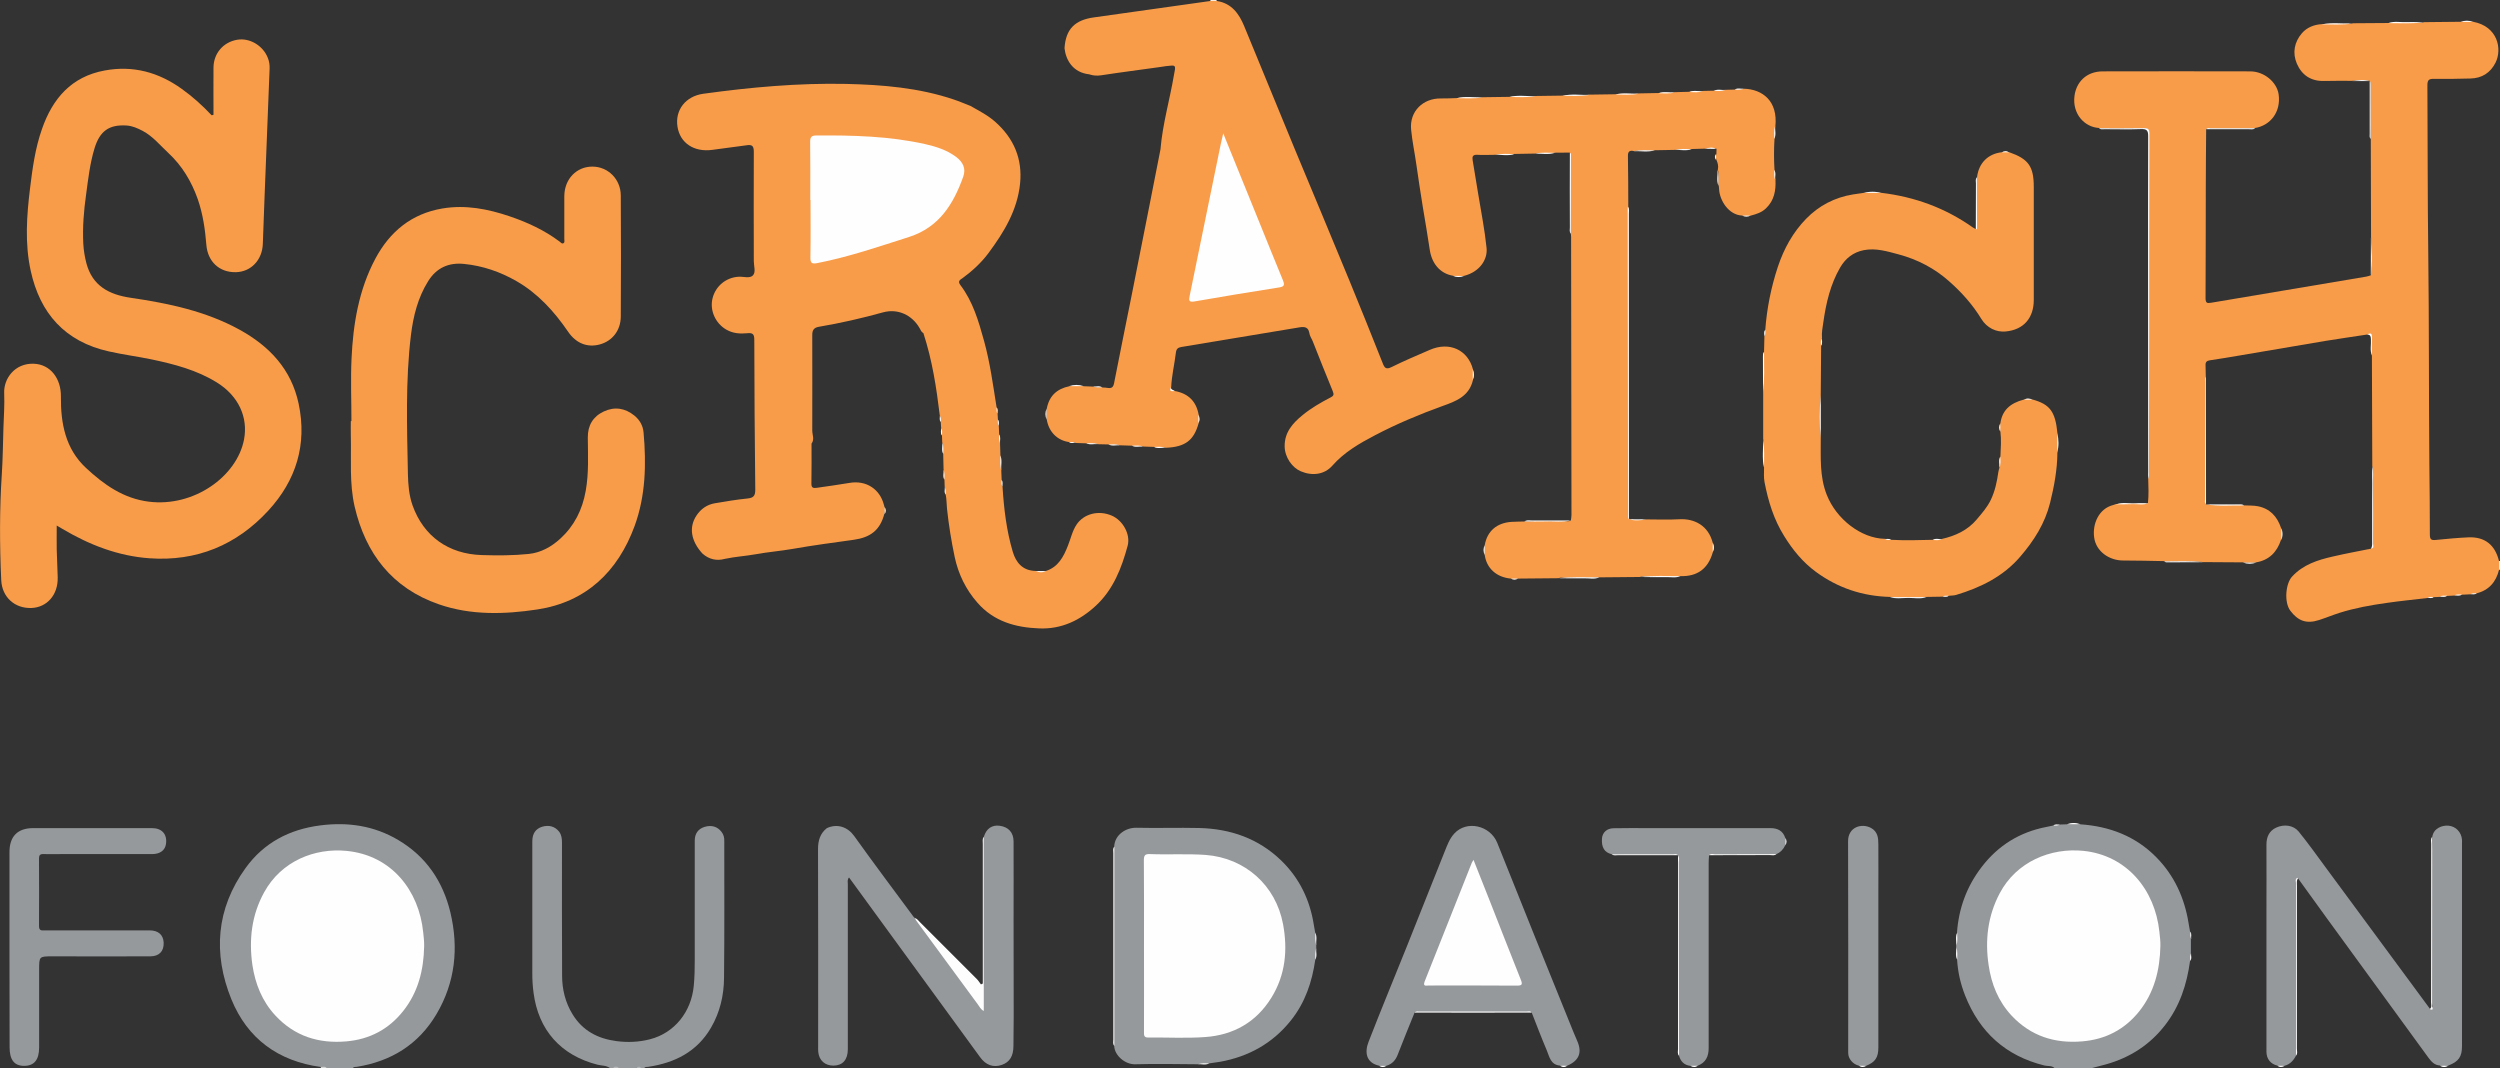 <?xml version="1.0" encoding="utf-8"?>
<!-- Generator: Adobe Illustrator 21.0.0, SVG Export Plug-In . SVG Version: 6.00 Build 0)  -->
<svg version="1.1" id="图层_1" xmlns="http://www.w3.org/2000/svg" xmlns:xlink="http://www.w3.org/1999/xlink" x="0px" y="0px"
	 viewBox="0 0 2031.7 868" style="enable-background:new 0 0 2031.7 868;" xml:space="preserve">
<rect x="0" y="0" width="2031.7" height="868" fill="#333333" stroke="none"/>
<style type="text/css">
	.st0{fill:#96999B;}
	.st1{fill:#FCE4CE;}
	.st2{fill:#B5B7B9;}
	.st3{fill:#FDEBDB;}
	.st4{fill:#D1D3D3;}
	.st5{fill:#B3B5B7;}
	.st6{fill:#F89C49;}
	.st7{fill:#979A9C;}
	.st8{fill:#FDFDFD;}
	.st9{fill:#FEFEFE;}
</style>
<g>
	<path class="st0" d="M1669.7,868c-2.4-2.2-5.5-1.4-8.3-2.1c-31.4-7.8-52.6-27-64.4-56.9c-3.7-9.4-5.9-19-6.5-29.1
		c-0.9-3.3,0.4-6.9-0.8-10.2c0-0.5,0-1,0-1.5c1.1-3.3-0.2-6.8,0.7-10.2c1.4-19.9,8-37.8,20.2-53.6c13.3-17.3,30.7-28.1,52.2-32.3
		c1.9-0.4,3.9-0.8,5.8-1.2c1.6-0.9,3.5,0.2,5.1-0.8c2-0.1,3.9-0.2,5.9-0.2c3.6-0.5,7.3-0.5,10.9,0c23.8,1.6,45,9.6,61.9,26.8
		c14.6,14.8,22.9,33,26.2,53.5c0.4,2.3,0.8,4.6,1.2,6.9c0.8,2-0.3,4.2,0.7,6.2c0,3.8,0,7.7,0,11.5c-1,2,0.1,4.2-0.7,6.2
		c-2.6,19-8.3,36.6-20.2,52c-12.4,16.1-28.5,26.4-47.8,31.9c-4,1.1-8.1,2.1-12.2,3.2C1689.7,868,1679.7,868,1669.7,868z"/>
	<path class="st0" d="M260.7,867.1c-34.5-4.7-59.6-22.9-72.7-55.1c-15-37.1-12.3-73.5,11.6-106.6c14.8-20.5,35.6-31.4,60.6-34.6
		c22.5-2.9,43.8,0.2,63.5,11.9c22.6,13.4,36.2,33.5,42.3,58.7c6.9,29,4,56.9-11.3,82.8c-14.6,24.6-36.7,38.3-64.8,42.8
		c-1.1,0.2-2.4-0.2-3.1,1c-7,0-14,0-21,0C264.2,866.8,262.2,868.1,260.7,867.1z"/>
	<path class="st0" d="M495.7,868c-2.9-2.2-6.6-1.9-9.9-2.7c-29.9-7.5-48.3-28.1-52.2-58.6c-0.7-5.1-1-10.3-1-15.4
		c0-35.8,0-71.7,0-107.5c0-6.4,2.7-10.2,7.9-11.9c5.6-1.7,10.5-0.3,13.9,4c2,2.7,2.3,5.8,2.3,9c0,36-0.1,72,0.1,108
		c0,11.1,2.6,21.8,8.5,31.4c8.2,13.4,20.5,19.8,35.7,21.8c9.2,1.2,18.3,0.8,27.2-1.5c19.9-5.1,33.6-22.2,35.6-43.4
		c0.7-7,0.8-14,0.8-20.9c0-32.3,0-64.7,0-97c0-5.9,2.8-9.7,8-11.3c5.7-1.7,10.4-0.3,13.8,4.1c1.7,2.2,2.3,4.7,2.2,7.5
		c0,37,0.2,74-0.2,111c-0.1,14.3-3.3,28.1-10.6,40.6c-11.4,19.6-29.5,28.6-51.1,31.8c-1.1,0.2-2.4-0.2-3.1,1c-0.7,0-1.3,0-2,0
		c-1.7-0.8-3.3-0.8-5,0c-4.3,0-8.7,0-13,0c-2-0.8-4-0.8-6,0C497.1,868,496.4,868,495.7,868z"/>
	<path class="st1" d="M2031.7,463c-0.3,0-0.6,0.1-0.9,0c-2-2.4-2-4.7,0-7.1c0.3,0,0.6,0,0.9,0C2031.7,458.3,2031.7,460.7,2031.7,463
		z"/>
	<path class="st2" d="M497.7,868c2-1.7,4-1.4,6,0C501.7,868,499.7,868,497.7,868z"/>
	<path class="st3" d="M983.7,0.8c0-0.3,0-0.6,0-0.8c1.7,0,3.3,0,5,0c0,0.3,0,0.6,0,0.8C987.1,2.5,985.4,2.5,983.7,0.8z"/>
	<path class="st4" d="M260.7,867.1c1.8,0,3.6-0.7,5.1,0.9c-1.7,0-3.3,0-5,0C260.7,867.7,260.7,867.4,260.7,867.1z"/>
	<path class="st5" d="M516.7,868c1.7-1.4,3.3-1.5,5,0C520.1,868,518.4,868,516.7,868z"/>
	<path class="st6" d="M2030.9,456c0,2.4,0,4.7,0,7.1c-2.4,9.8-8.1,16.5-18.2,19.1c-1.6,0.8-3.5-0.2-5.2,0.8
		c-2.3,0.1-4.6,0.2-6.8,0.3c-2,0.8-4.2-0.3-6.2,0.7c-1.9,0.1-3.9,0.2-5.8,0.3c-2,0.8-4.2-0.3-6.2,0.8c-1.6,0.1-3.2,0.2-4.8,0.2
		c-1.7,0.8-3.6-0.2-5.2,0.7c-11,1.3-22.1,2.4-33.1,4c-12.8,1.8-25.6,4.1-38,8c-5.7,1.8-11.2,4.1-16.8,5.9
		c-10.4,3.4-17.2,0.5-23.3-7.6c-5.2-6.9-3.8-22.1,1.4-27.7c9-9.8,20.8-13.5,33-16.3c10.3-2.4,20.7-4.3,31.1-6.4
		c1.5-0.7,1.5-2,1.5-3.4c0-20.8,0-41.5,0-62.3c0-0.5-0.2-1-0.4-1.4c-0.1-29.9-0.2-59.9-0.3-89.8c-0.7-4.7-0.2-9.4-0.3-14.2
		c0-2.9-0.9-4-3.8-2.9c-11.1,1.7-22.3,3.3-33.4,5.1c-23.2,3.9-46.3,7.9-69.5,11.8c-8.2,1.4-16.4,2.8-24.7,4
		c-2.5,0.4-3.6,1.4-3.5,3.9c0.1,3,0.1,6,0.2,9c-0.6,1.1-0.4,2.3-0.4,3.4c0,32.3,0,64.6,0,96.9c0,1.3-0.4,2.7,0.5,3.9l0,0
		c7.2,1.2,14.4,0.2,21.6,0.5c3.1,0.1,6.2-0.4,9.3,0.3c3.8,0.2,7.7,0,11.3,0.7c9.8,1.9,15.7,8.3,18.8,17.5c0.6,3.3,0.6,6.6,0,9.9
		c-3.3,9.9-9.6,16.4-20.2,18.2c-3.6,0.5-7.3,0.5-10.9,0c-10.6-0.1-21.2-0.2-31.8-0.2c-8.2-1-16.5-0.2-24.7-0.5
		c-2.5-0.1-5,0.3-7.4-0.3c-11-0.2-22-0.5-33-0.5c-11.8,0.1-22.3-7.6-23.8-18.6c-1.6-11.2,3.8-23.6,15.5-26.5
		c0.8-0.2,1.5-0.5,2.3-0.8c6.8-0.8,13.7-0.1,20.6-0.4c1.8-0.1,3.6,0.5,5.3-0.5c0.7-6.6,0.4-13.1,0.2-19.7c0.8-1.6,0.4-3.3,0.4-4.9
		c0-91.4,0-182.8,0-274.1c0-5.7,0-5.7-5.5-5.7c-11.6-0.2-23.3,0.4-34.9-0.3c-11.8-0.7-21.8-11.5-19.9-26.1
		c1.4-10.8,9.3-19.9,23-19.9c39.9-0.1,79.9-0.1,119.8,0c11.4,0,21.7,8.8,23.1,18.7c2,14.4-6.8,25.3-19.1,27.3
		c-11.4,0.8-22.9,0.1-34.4,0.4c-1.8,0-3.7-0.5-5.4,0.5c-0.1,16.3-0.3,32.6-0.3,48.9c-0.1,29.5,0,58.9-0.2,88.4
		c0,4.2,1.3,4.4,4.7,3.8c20.4-3.5,40.8-6.8,61.2-10.3c21.6-3.6,43.1-7.2,64.7-10.9c1.3-0.2,2.5-0.7,3.8-1.1
		c0.9-10.4,0.8-20.7,0.1-31.1c-0.1-26.6-0.2-53.2-0.2-79.8c-0.7-13.9-0.1-27.8-0.3-41.7c0-1.8,0.4-3.6-0.5-5.4l0,0
		c-4.8-0.8-9.6-0.7-14.3,0c-7.6,0-15.3-0.1-22.9,0.1c-10.6,0.3-18.1-4.8-22.1-14.1c-3.7-8.7-2.1-17.5,4.2-24.8
		c4.1-4.7,9.9-6.9,16.2-7.3c6.6-0.6,13.2-0.1,19.8-0.3c1.8-0.1,3.6,0.4,5.4-0.4c9.6-0.1,19.2-0.2,28.8-0.2
		c7.9-0.7,15.9-0.1,23.8-0.3c1.8-0.1,3.6,0.4,5.4-0.4c9.9-0.1,19.9-0.2,29.8-0.3c3.3-0.5,6.6-0.5,9.9,0c20,3.8,23.7,22.1,18.2,33.2
		c-4.2,8.3-11.1,12.7-20.4,12.9c-10,0.3-20,0.4-30,0.3c-3.9-0.1-5,1.2-5,5.1c0.3,45.3,0.1,90.6,0.7,135.9
		c0.7,57.6,0.4,115.3,0.9,172.9c0.2,18.8,0.4,37.6,0.4,56.5c0,4,1.3,4.7,4.9,4.3c8.8-0.9,17.6-1.7,26.4-2.1
		C2019.2,436.1,2027.7,442.7,2030.9,456z"/>
	<path class="st6" d="M570.8,449.8c-9.3-10.2-11.1-21.3-4.8-30.8c3.6-5.4,8.5-8.9,14.9-10c8.9-1.5,17.7-3,26.7-3.9
		c4.7-0.5,6.2-2.1,6.2-7.1c-0.5-40.7-0.7-81.3-0.8-122c0-4.7-1.5-5.6-5.7-5.2c-5.8,0.6-11.6,0.2-17-2.9
		c-8.9-5.1-13.7-15.7-11.2-25.6c2.5-9.9,11.1-16.9,21.3-17.4c3.9-0.2,9,1.6,11.5-1.1c2.5-2.7,0.7-7.6,0.7-11.6c0-29.7-0.2-59.3,0-89
		c0-5.2-1.9-5.7-6.1-5.1c-9.2,1.3-18.5,2.4-27.7,3.7c-14.7,2-26.1-5.5-28.2-18.7c-2.2-13.6,6.5-24.9,21-26.9
		c38.5-5.3,77.1-8.8,116-8c29.7,0.7,59.2,3.1,87.6,12.7c4.6,1.5,9,3.5,13.5,5.2c7,4,14.2,7.6,20.3,13.1c14.9,13.3,22,29.8,20,49.9
		c-2.2,21.8-13.1,39.6-25.7,56.6c-5.9,7.9-13.1,14.5-21,20.3c-1.8,1.3-4.4,2.3-1.8,5.7c10.2,13.4,14.8,29.4,19.2,45.3
		c4.9,17.7,7.3,35.9,10.2,54c0.8,1.7-0.2,3.6,0.8,5.2c0.1,1.6,0.2,3.2,0.3,4.8c0.7,1.7-0.2,3.6,0.7,5.2c0.1,2.3,0.2,4.5,0.3,6.8
		c0.8,2.3-0.3,4.9,0.7,7.2c0.1,3.3,0.2,6.5,0.3,9.8c0.9,4-0.4,8.2,0.7,12.2c0.1,2.6,0.2,5.2,0.3,7.8c0.7,1.7-0.2,3.6,0.7,5.2
		c1.1,18,3.2,35.8,8.3,53.1c2.6,8.9,8.1,15.5,18.6,15.7c2.8,0.7,5.6,0.7,8.4,0c10-3.2,14.3-11.5,17.8-20.4
		c2.4-5.9,3.6-12.2,7.3-17.6c6-8.6,17.8-11.5,28.3-7c9,3.8,15.5,15.2,13,24.5c-4.9,18.2-11.7,35.7-26,48.9
		c-12.8,11.8-27.8,19-45.7,18.3c-19.3-0.7-37-5.6-50.3-20.8c-9.5-10.8-15.6-23.3-18.6-37.4c-2.7-12.9-4.8-25.9-6.2-39
		c-0.4-3.9-0.3-7.9-1.1-11.8c-0.9-2,0.3-4.2-0.8-6.2c-0.1-2-0.2-3.9-0.2-5.9c-0.9-2.7,0.3-5.6-0.7-8.2c-0.1-4.3-0.2-8.5-0.3-12.8
		c-0.9-3,0.4-6.2-0.8-9.2c-0.1-1.9-0.2-3.9-0.2-5.8c-0.8-2,0.2-4.2-0.7-6.2c-0.1-1.6-0.2-3.2-0.3-4.8c-0.8-1.7,0.2-3.6-0.8-5.2
		c-2.7-22.6-6.2-45-13.3-66.7c-1.6-0.8-2.2-2.4-3-3.9c-6.1-10.8-17.7-16.2-29.6-13c-17.3,4.8-34.8,8.8-52.5,11.8
		c-3.9,0.7-5.2,2.8-5.2,6.5c0.1,25.9,0,51.9,0,77.8c0,3.5,2,7.2-0.6,10.6c0,10.8,0.1,21.6-0.1,32.4c-0.1,3.9,1.8,3.9,4.6,3.5
		c8.7-1.3,17.4-2.4,26-3.9c14.4-2.6,25.2,5.5,28.3,17.7c0.1,0.5,0.3,1,0.4,1.4c0.6,2,0.5,3.9,0,5.9c-3.5,13.5-11.4,19.3-25.1,21.2
		c-16.6,2.3-33.1,4.5-49.6,7.4c-9.8,1.7-19.9,2.5-29.7,4.3c-8.4,1.5-17,2-25.4,3.8C582.5,456,576.1,454.6,570.8,449.8z"/>
	<path class="st6" d="M983.7,0.8c1.7,0,3.4,0,5.1,0c12,1.8,18.1,10.2,22.3,20.4c13.7,33.1,27.2,66.3,40.9,99.4
		c14.8,35.7,29.8,71.3,44.5,107.1c9.2,22.4,18.3,45,27.2,67.5c1.5,3.9,2.8,5.3,7.2,3.1c10.1-5,20.5-9.4,30.9-13.9
		c16.3-7.2,31.2,0.2,35.2,15.7c0.4,3,0.5,5.9,0,8.9c-3.1,13.1-13.8,17.1-24.8,21c-18.8,6.8-37.2,14.5-54.9,23.8
		c-12.6,6.6-24.9,13.7-34.6,24.7c-6.4,7.2-16.2,8.5-25.6,4.5c-6.9-2.9-13-11.3-13.1-20.3c-0.1-11.4,6.5-18.7,14.4-25.2
		c7-5.8,15-10.4,23.1-14.6c2.4-1.2,2.7-2.3,1.6-5c-5.6-13.4-10.8-26.9-16.2-40.4c-0.9-2.3-2.5-4.4-2.8-6.7c-0.8-5.1-3.9-5.4-7.9-4.8
		c-32.1,5.3-64.1,10.7-96.2,16c-2.8,0.5-4,1.5-4.4,4.7c-1.1,9.3-3.4,18.5-3.8,28c-1.5,3.5,1.7,2.4,3.1,3.1
		c10.8,2,17.3,8.4,19.2,19.2c0.4,2.3,0.5,4.6,0,6.9c-3.9,14.1-11,19.4-26.9,20c-3-1.1-6.2,0.2-9.2-0.7c-2.9-0.1-5.9-0.2-8.8-0.3
		c-3-1.1-6.2,0.1-9.2-0.7c-3.3-0.1-6.5-0.2-9.8-0.3c-3-1.1-6.2,0.2-9.2-0.7c-2.9-0.1-5.9-0.2-8.8-0.2c-3-1.1-6.2,0.2-9.2-0.7
		c-2.9-0.1-5.9-0.2-8.8-0.3c-1.6-1-3.5,0-5.2-0.7c-9.8-1.3-16.7-8.4-18.3-18.3c-0.4-3-0.5-5.9,0-8.9c1.9-10.3,8.2-16.1,18.3-18.2
		c4-0.5,7.9-0.5,11.9,0c2.6,0.1,5.2,0.2,7.8,0.3c2.3,1,4.9-0.1,7.3,0.7c1.5,0.1,3,0.1,4.5,0.4c3.1,0.4,4.3-0.8,4.9-4
		c4.7-24.4,9.8-48.7,14.6-73c4.8-24.1,9.5-48.1,14.3-72.2c3-14.9,5.9-29.9,8.8-44.8c1.7-20.6,7.6-40.4,11-60.7
		c0.3-1.5,0.6-2.9,0.8-4.4c0.3-2.2-0.5-3.1-2.7-2.9c-3,0.2-6,0.6-8.9,1.1c-16.1,2.3-32.3,4.3-48.4,6.8c-3.4,0.5-6.6,0.3-9.8-0.8
		c-13.2-1.5-18.9-11.5-20-21.2c1-15.6,8.4-23,24.2-25.1C920.6,9.7,952.2,5.2,983.7,0.8z"/>
	<path class="st6" d="M1338,422.1c8.8,0,17.6,0.4,26.4-0.1c12.6-0.8,23.9,5.1,27.5,19.1c0.5,2.6,0.5,5.3,0,7.9
		c-3.8,13.2-12.5,19.6-26.2,19.2c-9.3,0.7-18.5,0.1-27.8,0.3c-1.8,0-3.6-0.4-5.4,0.4c-10.9,0.1-21.9,0.2-32.8,0.3
		c-9.3,0.7-18.5,0.1-27.8,0.3c-1.8,0-3.6-0.4-5.4,0.4c-10.9,0.1-21.9,0.2-32.8,0.3c-2,0.5-3.9,0.5-5.9,0
		c-11.7-1.1-19.7-8.4-21.2-19.2c-0.5-2.6-0.5-5.3,0-7.9c2-11.6,9.9-18.2,21.8-19c3.5-0.2,7-0.2,10.5-0.3c10.8-0.7,21.6-0.1,32.3-0.3
		c1.8,0,3.7,0.5,5.4-0.5c0.2-1.5,0.5-2.9,0.5-4.4c-0.1-75.4-0.2-150.8-0.3-226.2c0-0.8-0.1-1.7-0.2-2.5c-0.7-17-0.1-34.1-0.3-51.1
		c-0.1-4.9,0.6-9.9-0.5-14.8c-4,0-8,0.1-12.1,0.1c-5.4,0.9-10.8-0.4-16.2,0.7c-5.6,0.1-11.2,0.2-16.8,0.3
		c-5.1,0.9-10.2-0.4-15.3,0.7c-5,0-10,0.3-14.9,0c-3.7-0.2-4.2,1.6-3.7,4.5c1.5,9.1,3,18.2,4.5,27.3c2.4,14.6,5.3,29.2,6.8,43.9
		c1,9.2-5.4,19.4-18.4,22.7c-3,0.4-5.9,0.5-8.9-0.1c-10.7-1.9-17.3-10.1-18.9-21.4c-1.7-11.7-3.8-23.4-5.7-35.1
		c-1.8-11.4-3.6-22.8-5.2-34.2c-1.3-9.3-3.3-18.6-4.2-28c-1.5-15,9.8-25.6,24.1-25.4c4.3,0.1,8.6-0.2,13-0.3
		c7.1-1,14.2,0.4,21.2-0.7c7.3-0.1,14.5-0.2,21.8-0.3c7.1-1,14.2,0.4,21.2-0.7c7.3-0.1,14.5-0.2,21.8-0.3c7.4-1,14.8,0.5,22.2-0.8
		c6.9-0.1,13.9-0.2,20.8-0.3c6.4-1,12.8,0.4,19.2-0.7c5.3-0.1,10.6-0.2,15.8-0.3c4.4-0.9,8.8,0.4,13.2-0.7c3.9-0.1,7.9-0.2,11.8-0.3
		c3.7-0.9,7.5,0.4,11.2-0.7c2.9-0.1,5.9-0.2,8.8-0.2c3-0.9,6.2,0.3,9.2-0.7c2.6-0.1,5.2-0.2,7.8-0.2c2.3-0.9,4.9,0.3,7.2-0.7
		c15.2,0.4,27.9,9.9,25.7,30.7c-1.1,3.3,0.1,6.8-0.7,10.2c-0.5,8.4-0.5,16.7,0,25.1c0.9,2.7-0.4,5.5,0.8,8.1
		c0.4,8.7-1,16.7-7.7,23.1c-3.5,3.4-7.8,4.7-12.3,5.9c-2.3,0.5-4.6,0.5-6.9,0c-11.4-0.4-18.5-12.7-18.9-21.3c0-1-0.2-2-0.3-3
		c-0.9-4.4,0.4-8.8-0.7-13.2c0.6-2.8-0.1-5.3-1.2-7.8c-0.5-1.6-0.5-3.3,0-4.9c0-1.4,0-2.7,0.1-4.1c-3-0.9-6.1-0.7-9.1-0.1
		c-3.6,0.1-7.2,0.2-10.8,0.3c-4.4,0.9-8.8-0.4-13.2,0.7c-5.6,0.1-11.2,0.2-16.8,0.3c-5.7,1-11.5-0.5-17.2,0.7
		c-3.5-0.8-5,0.2-4.9,4.2c0.3,13.6,0.2,27.3,0.3,40.9c0.6,2,0.3,4,0.3,6c0,80.7,0,161.4,0,242.1c0,2-0.5,4,0.5,5.9l0,0
		C1328.5,422.9,1333.3,422.7,1338,422.1z"/>
	<path class="st6" d="M1578.5,484.9c-4.3,0.1-8.6,0.2-12.8,0.2c-10,0.5-19.9,0.5-29.9,0c-22.2-0.6-42.3-7.3-60.1-20.4
		c-10.6-7.8-18.8-17.8-25.7-29c-8.5-13.5-13-28.4-16-43.9c-0.8-3.9-0.3-8-0.4-11.9c-0.7-5.9-0.1-11.9-0.3-17.8
		c-0.1-1.8,0.4-3.6-0.4-5.4c0-12.2,0-24.4,0-36.5c1-8.9,0.2-17.9,0.4-26.8c0.1-2.5-0.3-5,0.3-7.4c0.1-4.2,0.2-8.5,0.3-12.7
		c0.9-1.7,0-3.6,0.7-5.3c1.3-17.4,4.7-34.4,10.2-51.1c4.9-14.7,12.2-28,23-39.1c10.4-10.7,23.3-17.4,38.2-19.8
		c2.9-0.5,5.9-0.9,8.9-1.3c4.6-0.5,9.3-0.5,13.9,0c27.1,3.2,52.1,12.3,74.4,28.1c0.8,0.6,1.7,0.9,2.6,1.4c1.3-3,0.5-6.1,0.5-9.2
		c0.3-11-0.4-22.1,0.4-33.1c1.4-11.3,8.8-18.9,20.2-20.2c2-0.5,3.9-0.5,5.9,0c15.7,5.5,20,11.5,20,28.2c0,30.6,0,61.3,0,91.9
		c0,14.3-7.9,24.2-22.9,25.6c-7.6,0.7-15.2-2.9-19.7-10.2c-7.1-11.7-16.2-21.8-26.3-30.7c-11.7-10.4-25.5-17.6-40.7-21.7
		c-9.4-2.5-18.7-5.4-28.5-3.5c-8.6,1.7-14.9,6.6-19.3,14.2c-7.9,13.7-11.4,28.8-13.6,44.3c-0.6,4.3-1.5,8.5-1.1,12.8
		c-1,2,0.1,4.2-0.7,6.2c-0.1,13.3-0.2,26.5-0.3,39.8c-0.7,11.8-0.7,23.7,0,35.5c0.1,15.5-1.1,31,4.9,46.1
		c7.7,19.6,27.8,35.3,47.1,35.7c1.6,1.1,3.5,0,5.1,0.8c11.4,0.6,22.7,0.3,34.1,0c2.3-0.8,4.9,0.3,7.2-0.7c11-2.5,20.9-7,28.3-15.8
		c4.2-5,8.6-9.9,11.5-16c3.4-7.1,5-14.7,6.1-22.5c0.2-1.3,0.6-2.5,0.9-3.7c1.2-2.9-0.2-6.1,0.8-9.1c0.3-6.7,0.8-13.4,0-20.1
		c-0.5-2.3-0.5-4.6,0-6.9c1.4-10.1,7.5-16.2,19.2-19.2c2.3-0.6,4.6-0.5,6.9,0c14.1,3.9,18.5,9.8,20.2,27.2c0.5,5.3,0.5,10.6,0,15.9
		c-0.1,13.8-2.6,27.3-5.9,40.7c-4.2,16.9-13.1,30.9-24.3,43.9c-13.9,16.2-32.2,25.1-52.1,31.1c-1.9,0.6-3.9,0.4-5.9,0.7
		C1582,484.9,1580.2,484,1578.5,484.9z"/>
	<path class="st0" d="M1865.9,857.9c-2,3.9-4.8,7-9.2,8.2c-2,0.4-3.9,0.5-5.9-0.1c-5.5-1.3-8.9-5.4-8.9-11.3c0-38.1,0-76.3,0-114.4
		c0-18,0.1-36,0-54c0-6.2,2.3-11.1,7.9-13.7c6.5-3,14-2,18.3,3.2c7.9,9.8,15.2,20,22.7,30.2c28,38,56,76,84,113.9
		c3.2-0.8,1.5-3.3,1.5-4.9c0.1-27.1,0-54.2,0.1-81.3c0.1-17.9-0.4-35.9,0.3-53.8c1.1-6.9,8.2-9.3,13-8.9c6,0.5,10.6,5.2,11.1,11.4
		c0.1,1,0,2,0,3c0,54.9,0,109.9,0,164.8c0,8.6-2.7,12.5-11,15.7c-2.3,0.5-4.6,0.6-6.9,0c-4.3-0.2-6.9-3-9.2-6.1
		c-27.5-37.7-54.9-75.4-82.4-113.1c-7.9-10.9-15.8-21.9-23.7-32.8c-2.7,1.1-1.2,3.5-1.2,5.1c-0.1,44.4-0.1,88.8-0.1,133.3
		C1866.2,854.3,1866.5,856.2,1865.9,857.9z"/>
	<path class="st0" d="M823.8,826c-0.1,8-0.1,16-0.2,24c0,8.3-3.1,13.2-9.4,15.4c-6.9,2.4-13,0.3-17.8-6.4
		c-28.9-39.5-57.7-79.1-86.5-118.6c-6.6-9-13.1-18-19.9-27.3c-1.6,1.8-1,3.7-1,5.3c0,44.8,0,89.6,0,134.4c0,8.4-4.2,13.1-11.5,13.2
		c-6.9,0.1-11.8-4.1-12.5-11c-0.2-1.6-0.1-3.3-0.1-5c0-53.3,0.1-106.6-0.1-159.9c0-7,1.7-12.8,7.2-17.1c8.5-3.9,16.9-0.9,22.1,6.3
		c15.8,22.1,32.1,43.8,48.3,65.7c0.3,0.4,0.7,0.7,1.1,1c13.5,14.7,24.3,31.6,36.3,47.5c6,7.9,12,15.8,18.1,23.9
		c0.3-7.7,1.2-15.2,1.3-22.7c0.2-36.4,0.1-72.9,0.1-109.3c0-1.8-0.3-3.7,0.3-5.5c2-6.5,6.6-9.7,12.9-8.8c7.1,1,11.2,5.5,11.2,12.8
		c0.1,21.7,0,43.3,0,65C823.7,774.7,823.8,800.3,823.8,826z"/>
	<path class="st0" d="M1069.7,768.2c0,0.8,0,1.7,0,2.5c-1.1,3,0.2,6.2-0.8,9.2c-2.6,18.1-8.2,34.9-19.9,49.5
		c-14.9,18.6-34.3,29.3-57.5,33.5c-2.9,0.5-5.9,0.8-8.9,1.3c-3,0.9-6.1-0.4-9.1,0.7c-17-0.1-33.9-0.5-50.9,0c-8,0.3-16.9-7-17.1-15
		c-0.5-1.3-0.3-2.6-0.3-4c0-51.3,0-102.6,0-154c0-1.3-0.2-2.7,0.3-4c0.5-9.7,9.7-15.4,18.1-15.2c17,0.4,34-0.2,50.9,0.2
		c25.4,0.6,48.2,8.5,66.7,26.4c14.7,14.2,23.3,31.9,26.5,52.2c0.3,2.1,0.8,4.2,1.1,6.3C1069.8,761.4,1068.6,764.9,1069.7,768.2z"/>
	<path class="st0" d="M1149.6,822.9c-4.6,11.4-9.3,22.8-13.7,34.2c-1.7,4.5-4.5,7.6-9.1,9c-2,0.5-3.9,0.5-5.9,0
		c-10.6-2.3-12.1-10.7-8.7-19.4c10-25.8,20.6-51.3,30.9-77c10.4-25.8,20.5-51.7,30.9-77.5c2.1-5.1,3.8-10.3,7.8-14.7
		c10.1-11.2,29.3-6.7,35,7.5c20.4,51.3,41.2,102.5,61.9,153.7c1,2.5,2,4.9,3.1,7.3c4.1,9.4,1.5,15.9-8,20c-2,0.5-3.9,0.5-5.9,0
		c-7.8-0.6-8.7-7.3-10.9-12.5c-4.3-10.1-8.2-20.4-12.2-30.6c-1-0.8-2.2-0.5-3.4-0.5c-29.4,0-58.9,0-88.3,0
		C1151.8,822.5,1150.6,822.3,1149.6,822.9z"/>
	<path class="st0" d="M1388.9,695c-0.1,2-0.3,4-0.3,6c0,50.2,0,100.5,0,150.7c0,6.8-2.3,11.9-9,14.4c-2,0.6-3.9,0.5-5.9,0.1
		c-5-0.6-7.9-3.6-9.2-8.3c-0.7-1.8-0.3-3.6-0.3-5.4c0-50.7,0-101.4,0-152.1c0-1.8,0.5-3.7-0.5-5.4l0,0c-1.7-1-3.6-0.5-5.3-0.5
		c-16.2-0.2-32.4,0.4-48.6-0.3c-5.9-1.4-8.4-5.5-7.9-12.8c0.4-4.8,3.9-8.2,9.4-8.3c9.2-0.2,18.3-0.1,27.5-0.1c33.3,0,66.6,0,99.9,0
		c5.9,0,10.3,2.1,12.2,8.1c0.4,2,0.5,3.9-0.1,5.9c-1.5,3.3-3.9,5.7-7.2,7.2c-15,0.8-29.9,0.1-44.9,0.4
		C1395.5,694.6,1392.2,693.9,1388.9,695z"/>
	<path class="st7" d="M1510.8,866.1c-5-1.2-8.8-5.6-8.8-10.4c0-57.3,0.1-114.7-0.1-172c-0.1-11.6,11.1-15,18.7-10.8
		c5.4,3,5.9,8.1,5.9,13.3c0.1,14.2,0,28.3,0,42.5c0,40.8,0,81.7,0,122.5c0,8.2-2.5,11.9-9.8,14.9
		C1514.7,866.6,1512.7,866.7,1510.8,866.1z"/>
	<path class="st8" d="M799.5,680.1c0,47,0,93.9,0,141.5c-2.6-1.3-3.5-3.6-4.8-5.3c-16.7-22.6-33.4-45.3-50-68
		c-0.5-0.7-0.8-1.4-1.2-2.2c1.9,0.5,2.9,2.1,4.2,3.4c15.4,15.4,30.8,30.8,46.2,46.2c1.3,1.3,2.2,2.9,3.3,4.3c0.5-0.2,1-0.5,1.5-0.7
		c0-1.7,0-3.4,0-5.1c0-36.1,0-72.2,0-108.3C798.8,683.9,798.1,681.8,799.5,680.1z"/>
	<path class="st8" d="M1705.8,104.2c12.2,0,24.3,0.1,36.5-0.1c3.4-0.1,4.5,0.9,4.5,4.4c-0.2,53.8-0.2,107.6-0.2,161.4
		c0,37.8-0.1,75.6-0.2,113.5c0,2,0.4,4-0.6,5.9c0-48.5-0.1-97-0.1-145.5c0-44.3-0.1-88.7,0.1-133c0-4.5-1-6.1-5.8-5.9
		c-9.8,0.4-19.7,0.1-29.5,0.1C1709,105,1707.2,105.5,1705.8,104.2z"/>
	<path class="st8" d="M1323.8,422c-1.1-1.1-0.7-2.5-0.7-3.8c-0.1-82.7-0.2-165.4-0.3-248.2c0-0.7,0.1-1.3,0.1-2
		c1.5,1.8,0.8,3.8,0.8,5.8C1323.8,256.5,1323.8,339.3,1323.8,422z"/>
	<path class="st8" d="M1363.7,695c1.4,1.8,0.7,3.8,0.7,5.8c0.1,52.4,0.1,104.8,0.1,157.2c-1.5-1.7-0.8-3.8-0.8-5.7
		C1363.7,799.8,1363.7,747.4,1363.7,695z"/>
	<path class="st8" d="M905.6,688.1c0,54,0,107.9,0,161.9c-1.4-1.6-0.8-3.5-0.8-5.3c0-50.5,0-100.9,0-151.4
		C904.8,691.6,904.2,689.6,905.6,688.1z"/>
	<path class="st8" d="M1865.9,857.9c0-46.5,0-93,0.1-139.5c0-1.6-1.1-3.6,0.8-5c0.1,0,0.3,0.1,0.4,0.2c0.1,0.1,0.2,0.3,0.3,0.4
		c-1.4,1.8-0.8,3.8-0.8,5.8c0,44.1,0,88.2-0.1,132.3C1866.7,854.1,1867.4,856.2,1865.9,857.9z"/>
	<path class="st8" d="M1976.6,680.1c0,45.9,0,91.8-0.1,137.7c0,0.5,1.9,4-1.8,2.3c1.8-1.6,1-3.7,1-5.6c0-42.9,0-85.7,0.1-128.6
		C1975.8,683.9,1975.1,681.8,1976.6,680.1z"/>
	<path class="st8" d="M1792.8,409.9c-1.4-1.2-0.8-2.8-0.8-4.2c0-31.9,0-63.8,0.1-95.6c0-1.5-0.3-3,0.6-4.4
		C1792.7,340.5,1792.7,375.2,1792.8,409.9z"/>
	<path class="st8" d="M1149.6,822.9c1.2-1.3,2.8-0.9,4.2-0.9c28.9,0,57.9,0,86.8,0c1.4,0,3-0.7,4.1,0.9
		C1213,823,1181.3,823,1149.6,822.9z"/>
	<path class="st8" d="M1927.8,378.8c1.3,4.7,0.5,9.6,0.6,14.4c0.2,16.1,0.2,32.3,0.1,48.4c0,1.5,1.3,3.9-1.7,4.3
		c1.3-1.9,1-4.2,1-6.3C1927.8,419.3,1927.8,399,1927.8,378.8z"/>
	<path class="st8" d="M1275.8,124.1c1.2,0.6,0.9,1.7,0.9,2.6c0,21.1,0,42.2-0.1,63.3c-1.4-1.6-0.8-3.5-0.8-5.2
		C1275.7,164.5,1275.7,144.3,1275.8,124.1z"/>
	<path class="st8" d="M1388.9,695c1.5-1.6,3.4-0.8,5.1-0.8c16.5-0.1,33.1-0.1,49.6-0.1c-1.5,1.5-3.5,0.8-5.2,0.8
		C1422,695,1405.5,695,1388.9,695z"/>
	<path class="st8" d="M1309.8,694.2c16.6,0,33.2,0,49.7,0c1.4,0,3-0.6,4.2,0.8c-16.2,0-32.5,0-48.7,0
		C1313.3,695,1311.4,695.6,1309.8,694.2z"/>
	<path class="st8" d="M1925.8,65.9c0.9,0.7,0.8,1.8,0.8,2.7c0,14.8,0,29.5,0,44.3c-1.2-1.2-0.8-2.8-0.8-4.2
		C1925.8,94.4,1925.8,80.2,1925.8,65.9z"/>
	<path class="st8" d="M1606.6,144c0,13.9,0,27.9,0.1,41.8c0,0.2-0.1,0.4-0.2,0.4c-0.2,0.1-0.5,0.1-0.8,0.1c0-12.4,0-24.7,0.1-37.1
		C1605.8,147.5,1605.2,145.6,1606.6,144z"/>
	<path class="st8" d="M1793,105c0.9-1.5,2.4-0.8,3.6-0.8c12,0,24.1,0,36.1,0c-1.6,1.4-3.5,0.8-5.3,0.8C1816,105,1804.5,105,1793,105
		z"/>
	<path class="st8" d="M1276.5,423c-6.7,1.6-13.5,0.6-20.3,0.8c-5.8,0.2-11.6,0-17.4,0c2.3-1.6,4.8-0.7,7.3-0.8
		C1256.2,422.9,1266.4,423,1276.5,423z"/>
	<path class="st8" d="M1479.7,356.3c-1.2-11.8-1.1-23.7,0-35.5C1479.7,332.6,1479.7,344.4,1479.7,356.3z"/>
	<path class="st8" d="M1433.6,286c-0.1,11.4,0.6,22.8-0.8,34.2c0-10.1-0.1-20.3-0.1-30.4C1432.8,288.5,1432.5,287.1,1433.6,286z"/>
	<path class="st8" d="M1266.5,469.9c11-1.3,22.1-0.7,33.2-0.7c-3.8,1.8-7.8,0.7-11.7,0.8C1280.8,470.1,1273.7,470,1266.5,469.9z"/>
	<path class="st8" d="M1332.5,468.9c11-1.3,22.1-0.7,33.2-0.7c-3.8,1.7-7.8,0.7-11.7,0.8C1346.8,469.1,1339.7,469,1332.5,468.9z"/>
	<path class="st8" d="M1758.8,456.2c10.7,0,21.5-0.6,32.2,0.7c-9.5,0-18.9,0.1-28.4,0.1C1761.3,457,1759.9,457.3,1758.8,456.2z"/>
	<path class="st8" d="M1926.8,192.8c0.8,10.4,1.4,20.7-0.1,31.1C1926.8,213.5,1926.8,203.1,1926.8,192.8z"/>
	<path class="st8" d="M1823.7,410.8c-10.3-0.2-20.6,0.9-30.9-0.9c8.7,0,17.5,0,26.2,0C1820.6,410,1822.3,409.5,1823.7,410.8z"/>
	<path class="st8" d="M1535.8,485.2c10,0,19.9,0,29.9,0c-4.8,1.8-9.8,0.7-14.7,0.7C1545.9,485.9,1540.8,486.9,1535.8,485.2z"/>
	<path class="st8" d="M1970,18.1c-9.7,1.3-19.5,0.7-29.2,0.7c5.2-1.9,10.5-0.5,15.8-0.8C1961,17.8,1965.5,18.1,1970,18.1z"/>
	<path class="st8" d="M1745.6,409c-4.1,1.7-8.4,0.5-12.5,0.7c-4.4,0.2-8.9,0.1-13.3,0.2c5.1-2,10.3-0.5,15.5-0.8
		C1738.7,408.8,1742.2,409,1745.6,409z"/>
	<path class="st8" d="M1912,19.1c-8.4,1.3-16.8,0.7-25.2,0.7C1895.2,18.1,1903.6,19.4,1912,19.1z"/>
	<path class="st8" d="M1432.8,356.8c1.4,7.7,0.7,15.4,0.8,23.2C1431.8,372.3,1433.1,364.5,1432.8,356.8z"/>
	<path class="st8" d="M1292,77.1c-7.4,1.3-14.8,0.7-22.2,0.8C1277.1,76,1284.6,77.4,1292,77.1z"/>
	<path class="st8" d="M1248,78.1c-7,1.3-14.1,0.7-21.2,0.7C1233.8,77,1241,78.4,1248,78.1z"/>
	<path class="st8" d="M1205,79.1c-7,1.3-14.1,0.7-21.2,0.7C1190.8,78,1198,79.4,1205,79.1z"/>
	<path class="st8" d="M1923.5,271.9c2.6-1.4,4.3-1.5,4.2,2.3c-0.2,4.9-0.1,9.8-0.1,14.7c-1.8-4.3-0.5-8.8-0.8-13.3
		C1926.7,273.3,1926.2,271.8,1923.5,271.9z"/>
	<path class="st8" d="M1332,76.1c-6.3,1.4-12.8,0.7-19.2,0.7C1319.1,75.1,1325.6,76.4,1332,76.1z"/>
	<path class="st8" d="M1327.5,122.9c5.7-1.3,11.4-0.7,17.2-0.7C1339,123.9,1333.3,122.6,1327.5,122.9z"/>
	<path class="st8" d="M1247.5,124.9c5.3-1.3,10.8-0.7,16.2-0.7C1258.4,125.9,1252.9,124.7,1247.5,124.9z"/>
	<path class="st8" d="M1671.9,367.9c0-5.3,0-10.6,0-15.9C1673.2,357.4,1673.2,362.6,1671.9,367.9z"/>
	<path class="st8" d="M1215.4,125.9c5-1.3,10.2-0.7,15.3-0.7C1225.7,126.9,1220.5,125.6,1215.4,125.9z"/>
	<path class="st8" d="M1338,422.1c-4.7,0.8-9.5,1.3-14.2-0.1C1328.5,422,1333.3,422,1338,422.1z"/>
	<path class="st8" d="M1911.5,65.9c4.8-0.8,9.6-1.4,14.3,0C1921,65.9,1916.3,65.9,1911.5,65.9z"/>
	<path class="st8" d="M1528.7,156.8c-4.6,0-9.3,0-13.9,0C1519.4,155.5,1524.1,155.5,1528.7,156.8z"/>
	<path class="st8" d="M1395.8,137.8c1.2,4.3,0.6,8.8,0.7,13.2C1394.8,146.6,1396.1,142.2,1395.8,137.8z"/>
	<path class="st8" d="M1361.5,121.9c4.3-1.3,8.8-0.7,13.2-0.7C1370.4,122.9,1365.9,121.6,1361.5,121.9z"/>
	<path class="st8" d="M1361,75.1c-4.3,1.3-8.8,0.7-13.2,0.7C1352.1,74.1,1356.6,75.4,1361,75.1z"/>
	<path class="st8" d="M813.7,382.3c-1.3-4-0.7-8.1-0.7-12.2C814.6,374,813.4,378.2,813.7,382.3z"/>
	<path class="st8" d="M880.7,313.8c-4,0-7.9,0-11.9,0C872.8,312.5,876.7,312.5,880.7,313.8z"/>
	<path class="st8" d="M1690.7,669.8c-3.6,0-7.3,0-10.9,0C1683.4,668.5,1687.1,668.5,1690.7,669.8z"/>
	<path class="st8" d="M1384,74.1c-3.7,1.3-7.4,0.8-11.2,0.7C1376.4,73.1,1380.2,74.4,1384,74.1z"/>
	<path class="st8" d="M1822.8,457.2c3.6,0,7.3,0,10.9,0C1830.1,458.5,1826.4,458.5,1822.8,457.2z"/>
	<path class="st8" d="M1589.8,769.7c1.3,3.3,0.7,6.8,0.8,10.2C1588.9,776.7,1590,773.1,1589.8,769.7z"/>
	<path class="st8" d="M1441.9,112.9c0-3.4-0.6-6.9,0.7-10.2C1442.5,106.2,1443.6,109.7,1441.9,112.9z"/>
	<path class="st8" d="M2009.7,17.8c-3.3,0-6.6,0-9.9,0C2003.1,16.5,2006.4,16.5,2009.7,17.8z"/>
	<path class="st8" d="M1853.9,439c0-3.3,0-6.6,0-9.9C1855.3,432.3,1855.3,435.7,1853.9,439z"/>
	<path class="st8" d="M1069.7,768.2c-1.3-3.3-0.7-6.8-0.8-10.2C1070.6,761.3,1069.4,764.8,1069.7,768.2z"/>
	<path class="st8" d="M1590.6,758.1c-0.1,3.4,0.6,6.9-0.7,10.2C1590,764.8,1588.9,761.3,1590.6,758.1z"/>
	<path class="st8" d="M900.8,361.2c3.1,0,6.2-0.5,9.2,0.7C906.9,361.7,903.8,362.8,900.8,361.2z"/>
	<path class="st8" d="M919.8,362.2c3.1,0,6.2-0.5,9.2,0.7C925.9,362.7,922.7,363.8,919.8,362.2z"/>
	<path class="st8" d="M937.8,363.2c3.1,0,6.2-0.5,9.2,0.7C943.9,363.7,940.8,364.8,937.8,363.2z"/>
	<path class="st8" d="M1385.5,120.9c3.1-0.8,6.1-1.7,9.1,0.1C1391.6,121,1388.5,120.9,1385.5,120.9z"/>
	<path class="st8" d="M1402,73.1c-3,1.3-6.1,0.8-9.2,0.7C1395.8,72.2,1398.9,73.3,1402,73.1z"/>
	<path class="st8" d="M1625.6,371c0,3,0.7,6.2-0.8,9.1C1625.1,377.1,1623.9,373.9,1625.6,371z"/>
	<path class="st8" d="M882.8,360.2c3.1,0,6.2-0.5,9.2,0.7C888.9,360.7,885.8,361.8,882.8,360.2z"/>
	<path class="st8" d="M765.8,359.8c1.2,3,0.8,6.1,0.8,9.2C764.9,366,766.1,362.8,765.8,359.8z"/>
	<path class="st8" d="M1196.9,308.9c0-3,0-5.9,0-8.9C1198.2,303,1198.2,306,1196.9,308.9z"/>
	<path class="st8" d="M1180.8,224.2c3,0,5.9,0,8.9,0.1C1186.7,225.4,1183.8,225.5,1180.8,224.2z"/>
	<path class="st8" d="M850.5,332.1c0,3,0,5.9,0,8.9C849.3,338,849.3,335,850.5,332.1z"/>
	<path class="st8" d="M1068.9,779.9c0.1-3.1-0.5-6.2,0.8-9.2C1069.4,773.8,1070.6,777,1068.9,779.9z"/>
	<path class="st8" d="M973.6,864.9c3-1.3,6.1-0.7,9.1-0.7C979.8,865.8,976.6,864.7,973.6,864.9z"/>
	<path class="st8" d="M1391.9,448.9c0-2.6,0-5.3,0-7.9C1393.3,443.7,1393.2,446.3,1391.9,448.9z"/>
	<path class="st8" d="M1206.6,443.1c0,2.6,0,5.3,0,7.9C1205.3,448.3,1205.3,445.7,1206.6,443.1z"/>
	<path class="st8" d="M766.8,381.7c1.2,2.7,0.7,5.5,0.7,8.2C765.9,387.3,767.1,384.5,766.8,381.7z"/>
	<path class="st8" d="M850,464.1c-2.8,1.4-5.6,1.2-8.4,0C844.4,464.1,847.2,464.1,850,464.1z"/>
	<path class="st8" d="M1442.7,146.2c-1.3-2.6-0.8-5.4-0.8-8.1C1443.6,140.6,1442.4,143.5,1442.7,146.2z"/>
	<path class="st8" d="M1651.7,324.8c-2.3,0-4.6,0-6.9,0C1647.1,323.5,1649.4,323.6,1651.7,324.8z"/>
	<path class="st8" d="M895.7,314.8c-2.4,0-4.9,0.4-7.2-0.7C890.9,314.3,893.4,313.2,895.7,314.8z"/>
	<path class="st8" d="M1417,72.1c-2.3,1.2-4.8,0.8-7.2,0.7C1412.1,71.2,1414.6,72.3,1417,72.1z"/>
	<path class="st8" d="M1415.8,175.2c2.3,0,4.6,0,6.9,0C1420.4,176.4,1418.1,176.4,1415.8,175.2z"/>
	<path class="st8" d="M812.7,360.3c-1.2-2.3-0.7-4.8-0.7-7.2C813.5,355.3,812.5,357.9,812.7,360.3z"/>
	<path class="st8" d="M973.9,343.9c0-2.3,0-4.6,0-6.9C975.2,339.4,975.2,341.7,973.9,343.9z"/>
	<path class="st8" d="M1625.6,344c0,2.3,0,4.6,0,6.9C1624.3,348.6,1624.3,346.3,1625.6,344z"/>
	<path class="st8" d="M1578,438.1c-2.3,1.3-4.8,0.8-7.2,0.7C1573.1,437.2,1575.6,438.3,1578,438.1z"/>
	<path class="st8" d="M1982.8,866.1c2.3,0,4.6,0,6.9,0C1987.4,867.5,1985.1,867.5,1982.8,866.1z"/>
	<path class="st8" d="M1479.9,281c-0.1-2.1-0.4-4.2,0.7-6.2C1480.5,276.8,1481.4,279,1479.9,281z"/>
	<path class="st8" d="M1632.7,123.8c-2,0-3.9,0-5.9,0C1628.8,122.6,1630.7,122.5,1632.7,123.8z"/>
	<path class="st8" d="M954.7,317.8c-2,0-5,0.9-3.1-3.1C951.5,316.9,953.7,316.8,954.7,317.8z"/>
	<path class="st8" d="M1994.5,483.9c2-1.1,4.1-0.8,6.2-0.7C1998.8,484.7,1996.6,483.8,1994.5,483.9z"/>
	<path class="st8" d="M764.8,347.7c1.2,2,0.8,4.1,0.7,6.2C764,352,765,349.8,764.8,347.7z"/>
	<path class="st8" d="M718.9,417.9c0-2,0-3.9,0-5.9C720.2,414,720.2,416,718.9,417.9z"/>
	<path class="st8" d="M1227.8,470.2c2,0,3.9,0,5.9,0C1231.7,471.4,1229.8,471.4,1227.8,470.2z"/>
	<path class="st8" d="M1780.7,763.3c-1.2-2-0.7-4.1-0.7-6.2C1781.4,759,1780.5,761.2,1780.7,763.3z"/>
	<path class="st8" d="M1450.9,687c0-2,0-3.9,0.1-5.9C1452.2,683,1452.2,685,1450.9,687z"/>
	<path class="st8" d="M1982.5,484.9c2-1.1,4.1-0.8,6.2-0.8C1986.8,485.7,1984.6,484.8,1982.5,484.9z"/>
	<path class="st8" d="M1779.9,780.9c0-2.1-0.5-4.2,0.7-6.2C1780.5,776.8,1781.5,779,1779.9,780.9z"/>
	<path class="st8" d="M767.8,395.8c1.1,1.9,0.8,4.1,0.8,6.2C767,400.1,768,397.9,767.8,395.8z"/>
	<path class="st8" d="M1510.8,866.1c2,0,3.9,0.1,5.9,0.1C1514.7,867.4,1512.7,867.5,1510.8,866.1z"/>
	<path class="st8" d="M1120.8,866.2c2,0,3.9,0,5.9,0C1124.7,867.5,1122.8,867.5,1120.8,866.2z"/>
	<path class="st8" d="M1267.8,866.1c2,0,3.9,0,5.9,0C1271.7,867.5,1269.8,867.5,1267.8,866.1z"/>
	<path class="st8" d="M1373.8,866.2c2,0,3.9-0.1,5.9-0.1C1377.8,867.5,1375.8,867.4,1373.8,866.2z"/>
	<path class="st8" d="M1850.8,866.1c2,0,3.9,0,5.9,0.1C1854.7,867.4,1852.7,867.5,1850.8,866.1z"/>
	<path class="st8" d="M868.8,359.2c1.8,0,3.5-0.2,5.2,0.7C872.2,359.8,870.4,360.6,868.8,359.2z"/>
	<path class="st8" d="M1394.6,125.1c0,1.6,0,3.3,0,4.9C1393.3,128.3,1393.4,126.7,1394.6,125.1z"/>
	<path class="st8" d="M763.8,337.7c1.1,1.6,0.9,3.4,0.8,5.2C763.1,341.4,763.9,339.5,763.8,337.7z"/>
	<path class="st8" d="M811.7,346.3c-1-1.6-0.8-3.5-0.7-5.2C812.3,342.6,811.6,344.5,811.7,346.3z"/>
	<path class="st8" d="M1972.5,485.9c1.6-1,3.4-0.8,5.2-0.7C1976.1,486.6,1974.3,485.8,1972.5,485.9z"/>
	<path class="st8" d="M1673.9,670.1c-1.6,1.1-3.4,0.9-5.1,0.8C1670.3,669.4,1672.2,670.2,1673.9,670.1z"/>
	<path class="st8" d="M814.7,395.3c-1.1-1.6-0.8-3.4-0.7-5.2C815.3,391.6,814.6,393.5,814.7,395.3z"/>
	<path class="st8" d="M2007.5,482.9c1.6-1,3.4-0.8,5.2-0.8C2011.2,483.6,2009.3,482.8,2007.5,482.9z"/>
	<path class="st8" d="M810.7,336.3c-1.1-1.6-0.8-3.4-0.8-5.2C811.4,332.6,810.6,334.5,810.7,336.3z"/>
	<path class="st8" d="M1434.6,268.1c0.1,1.8,0.3,3.6-0.7,5.3C1433.9,271.5,1433.1,269.6,1434.6,268.1z"/>
	<path class="st8" d="M1536.7,438.8c-1.7,0.1-3.5,0.3-5.1-0.8C1533.3,438.2,1535.2,437.4,1536.7,438.8z"/>
	<path class="st8" d="M1578.5,484.9c1.6-1,3.4-0.8,5.1-0.7C1582.1,485.6,1580.3,484.8,1578.5,484.9z"/>
	<path class="st6" d="M173.5,93.3c0-12.8-0.1-25.6,0-38.4c0.1-11.6,8-20.7,19.3-22.6c10-1.7,20.8,4.6,24.8,14.6
		c1.2,2.9,1.6,5.9,1.5,8.8c-1.3,34.8-2.8,69.6-4.1,104.3c-0.5,12.7-1,25.3-1.4,38c-0.4,13.2-9.5,22.9-21.9,23.2
		c-13.4,0.3-22.9-8.6-24-22.2c-1-12.6-2.8-25.1-7-37.2c-5.1-14.4-12.7-27.1-23.9-37.5c-6.7-6.2-12.5-13.5-20.8-17.9
		c-4.2-2.2-8.4-4.1-13.1-4.4c-14.3-0.9-21.8,4.5-26.1,18.6c-3.7,12.2-5.1,24.7-6.8,37.3c-1.9,13.4-3,26.8-2.3,40.3
		c0.3,5.4,1.2,10.6,2.5,15.7c4.9,18.4,18.3,25.5,36,28.1c30.7,4.5,61,10.8,88.6,26c24.3,13.4,42,32.2,47.9,60.1
		c7,33.1-2,62.2-24.6,86.8c-25.9,28.2-58.4,41.5-96.6,38.8c-25.5-1.8-48.9-10.9-70.8-23.9c-1.3-0.8-2.5-1.5-4.6-2.7
		c0,6.9-0.1,13.1,0,19.3c0.2,7.7,0.6,15.3,0.8,23c0.3,13.9-8.6,24.2-21.3,24.7c-13.6,0.5-24-8.8-24.6-22.7
		c-1.3-28.8-1.4-57.6,0.5-86.4c0.8-12.5,0.9-25,1.3-37.5c0.3-9.3,1-18.7,0.6-28c-0.5-12,8.8-24.4,23.9-23.9
		c13.8,0.4,22.4,12.2,22.2,26.7c-0.2,21.6,3.6,42.4,20.4,58c14.5,13.5,30.3,24.8,51,27.4c36.7,4.6,71.6-20.5,77.4-50.4
		c3.5-18.2-4.5-35.6-22.1-46.5c-16.3-10.1-34.5-14.8-52.9-18.7c-11.6-2.4-23.3-3.9-34.8-6.5c-35.5-7.9-56-30.7-63.6-65.8
		c-4.8-22.2-3.2-44.4-0.5-66.6c2-16.4,4.2-32.7,9.7-48.3c8.6-24.8,23.9-42.6,50.9-47.6c23.1-4.3,43.9,1.4,62.8,15
		c8.8,6.3,16.8,13.5,24.2,21.4C172.4,93.6,173,93.5,173.5,93.3z"/>
	<path class="st6" d="M285.6,342.2c0-17-0.7-34,0.1-51c1.3-28.1,5.9-55.7,19.3-80.9c11.8-22.1,29.5-36.7,54.7-40.9
		c18.7-3.1,36.8,0.4,54.5,6.4c14.4,4.9,28.1,11.2,40.4,20.4c1,0.7,2,2.3,3.4,1.4c1.2-0.8,0.5-2.5,0.6-3.7c0-11.5,0-23,0-34.5
		c0.1-13.8,9.8-24,22.8-24c12.6,0,23,10.1,23.1,23.4c0.2,32.8,0.2,65.7,0,98.5c-0.1,11.2-6.8,19.8-17,22.6
		c-10.2,2.8-19.4-0.9-25.8-10.3c-11.3-16.5-24.6-31.2-42.1-41.2c-13.1-7.5-27.3-12.4-42.4-13.9c-12.5-1.3-22.5,3.1-29.3,14.1
		c-8.3,13.3-12,28.2-13.9,43.4c-4.6,37.6-3.2,75.5-2.5,113.3c0.2,8.7,0.9,17.3,3.8,25.5c8.9,24.9,29.1,39.5,56.3,40.3
		c12.7,0.4,25.3,0.4,38-0.9c9.9-1,18.5-5.8,25.7-12.4c11.4-10.4,18-23.5,20.7-38.9c2.6-14.4,1.8-28.9,1.7-43.3
		c-0.1-9.8,4.2-17.1,13-21.2c8.8-4.1,17.2-2.8,24.8,3.3c4.3,3.5,7,8.1,7.5,13.7c2.3,25.8,1.7,51.4-7.2,75.9
		c-13.6,37.2-39.5,62-79.1,68c-26.5,4-53.9,4.9-80.1-4.2c-38-13.2-59.5-41.2-68.4-79.4c-4.4-19.1-2.6-38.8-3.1-58.2
		c-0.1-3.7,0-7.3,0-11C285,342.2,285.3,342.2,285.6,342.2z"/>
	<path class="st0" d="M7.7,771.5c0-26.3,0-52.6,0-79c0-12.8,6.6-19.5,19.3-19.5c32.2,0,64.3,0,96.5,0c8.1,0,12.5,5,11.4,12.8
		c-0.7,5.2-4.8,8.3-11.2,8.3c-24.3,0-48.6,0-73,0c-5.2,0-10.3,0.1-15.5,0c-2.6-0.1-3.5,0.9-3.5,3.5c0.1,18.3,0.1,36.6,0,55
		c0,4.2,2.5,3.5,4.9,3.5c28.3,0,56.6,0,85,0c7,0,11.1,3.6,11.4,9.9c0.3,7-3.6,11.2-10.9,11.2c-26.5,0.1-53,0-79.5,0
		c-10.8,0-10.8,0-10.8,11c0,21,0,42,0,63c0,10.2-4.1,15.1-12.4,15c-7.9-0.1-11.6-5-11.6-15.2C7.7,824.5,7.7,798,7.7,771.5z"/>
	<path class="st9" d="M1755.7,768.8c-0.4,19.4-4.9,37.6-17.2,53.1c-11.9,14.8-27.3,22.8-46.3,24.4c-22.4,1.9-41.8-4.3-57.4-20.9
		c-10.8-11.6-16.5-25.7-18.7-41.2c-3-20.2-0.7-39.8,9-58.2c13.5-25.6,41.3-37.3,68.3-34.5c34.8,3.7,57.9,31.3,61.5,65.8
		C1755.3,761.2,1755.8,764.9,1755.7,768.8z"/>
	<path class="st9" d="M344.7,769c-0.4,19.3-4.8,37.2-17,52.6c-11.8,14.9-27.2,23-46.1,24.7c-22.6,2-42.2-4.2-57.8-21
		c-10.8-11.6-16.4-25.8-18.7-41.2c-2.9-20.6-0.6-40.5,9.6-59c14-25.4,41.1-36.1,66.9-33.6c37,3.6,58.9,32.6,62.3,66
		C344.3,761.3,344.8,765.1,344.7,769z"/>
	<path class="st9" d="M658.5,162.5c0-15.6,0.1-31.3-0.1-46.9c0-3.9,0.7-5.5,5.1-5.5c29.7-0.2,59.2,0.5,88.3,7
		c8.9,2,17.7,4.8,25.2,10.4c5.5,4.1,8.2,9.4,5.8,16.1c-7.9,22.2-19.6,41.1-43.8,48.9c-24.7,7.9-49.2,16.3-74.7,21.3
		c-4.6,0.9-5.8,0-5.7-4.8c0.3-15.5,0.1-31,0.1-46.4C658.6,162.5,658.6,162.5,658.5,162.5z"/>
	<path class="st9" d="M994.1,108.4c10.2,25.2,19.9,49,29.6,72.9c6.3,15.4,12.4,30.8,18.8,46.2c1.5,3.6,1.7,5.4-3,6.1
		c-23,3.6-45.9,7.4-68.9,11.4c-4.6,0.8-4.5-1.1-3.8-4.5c8.5-41.2,16.9-82.4,25.3-123.5C992.7,114.6,993.2,112.2,994.1,108.4z"/>
	<path class="st9" d="M929.7,769c0-23.3,0.1-46.6-0.1-69.9c0-3.9,0.9-5.2,5-5c15.1,0.6,30.3-0.4,45.4,0.7
		c31.9,2.5,56.8,24.7,62.7,56.2c3.9,21,2,41.2-9.4,59.7c-12.3,20-30.9,30.5-54,32.1c-15.2,1.1-30.6,0.2-45.9,0.4
		c-4,0.1-3.7-2.1-3.7-4.7C929.8,815.3,929.7,792.2,929.7,769z"/>
	<path class="st9" d="M1197.5,698.8c4.5,11.3,8.8,22,13,32.8c8.5,21.5,16.8,43.1,25.4,64.5c1.6,4,1.1,4.9-3.3,4.9
		c-23.8-0.2-47.6-0.1-71.4-0.1c-2,0-5.1,1.1-3.4-3.3c12.8-32.1,25.5-64.3,38.3-96.4C1196.4,700.5,1196.8,700,1197.5,698.8z"/>
</g>
</svg>
